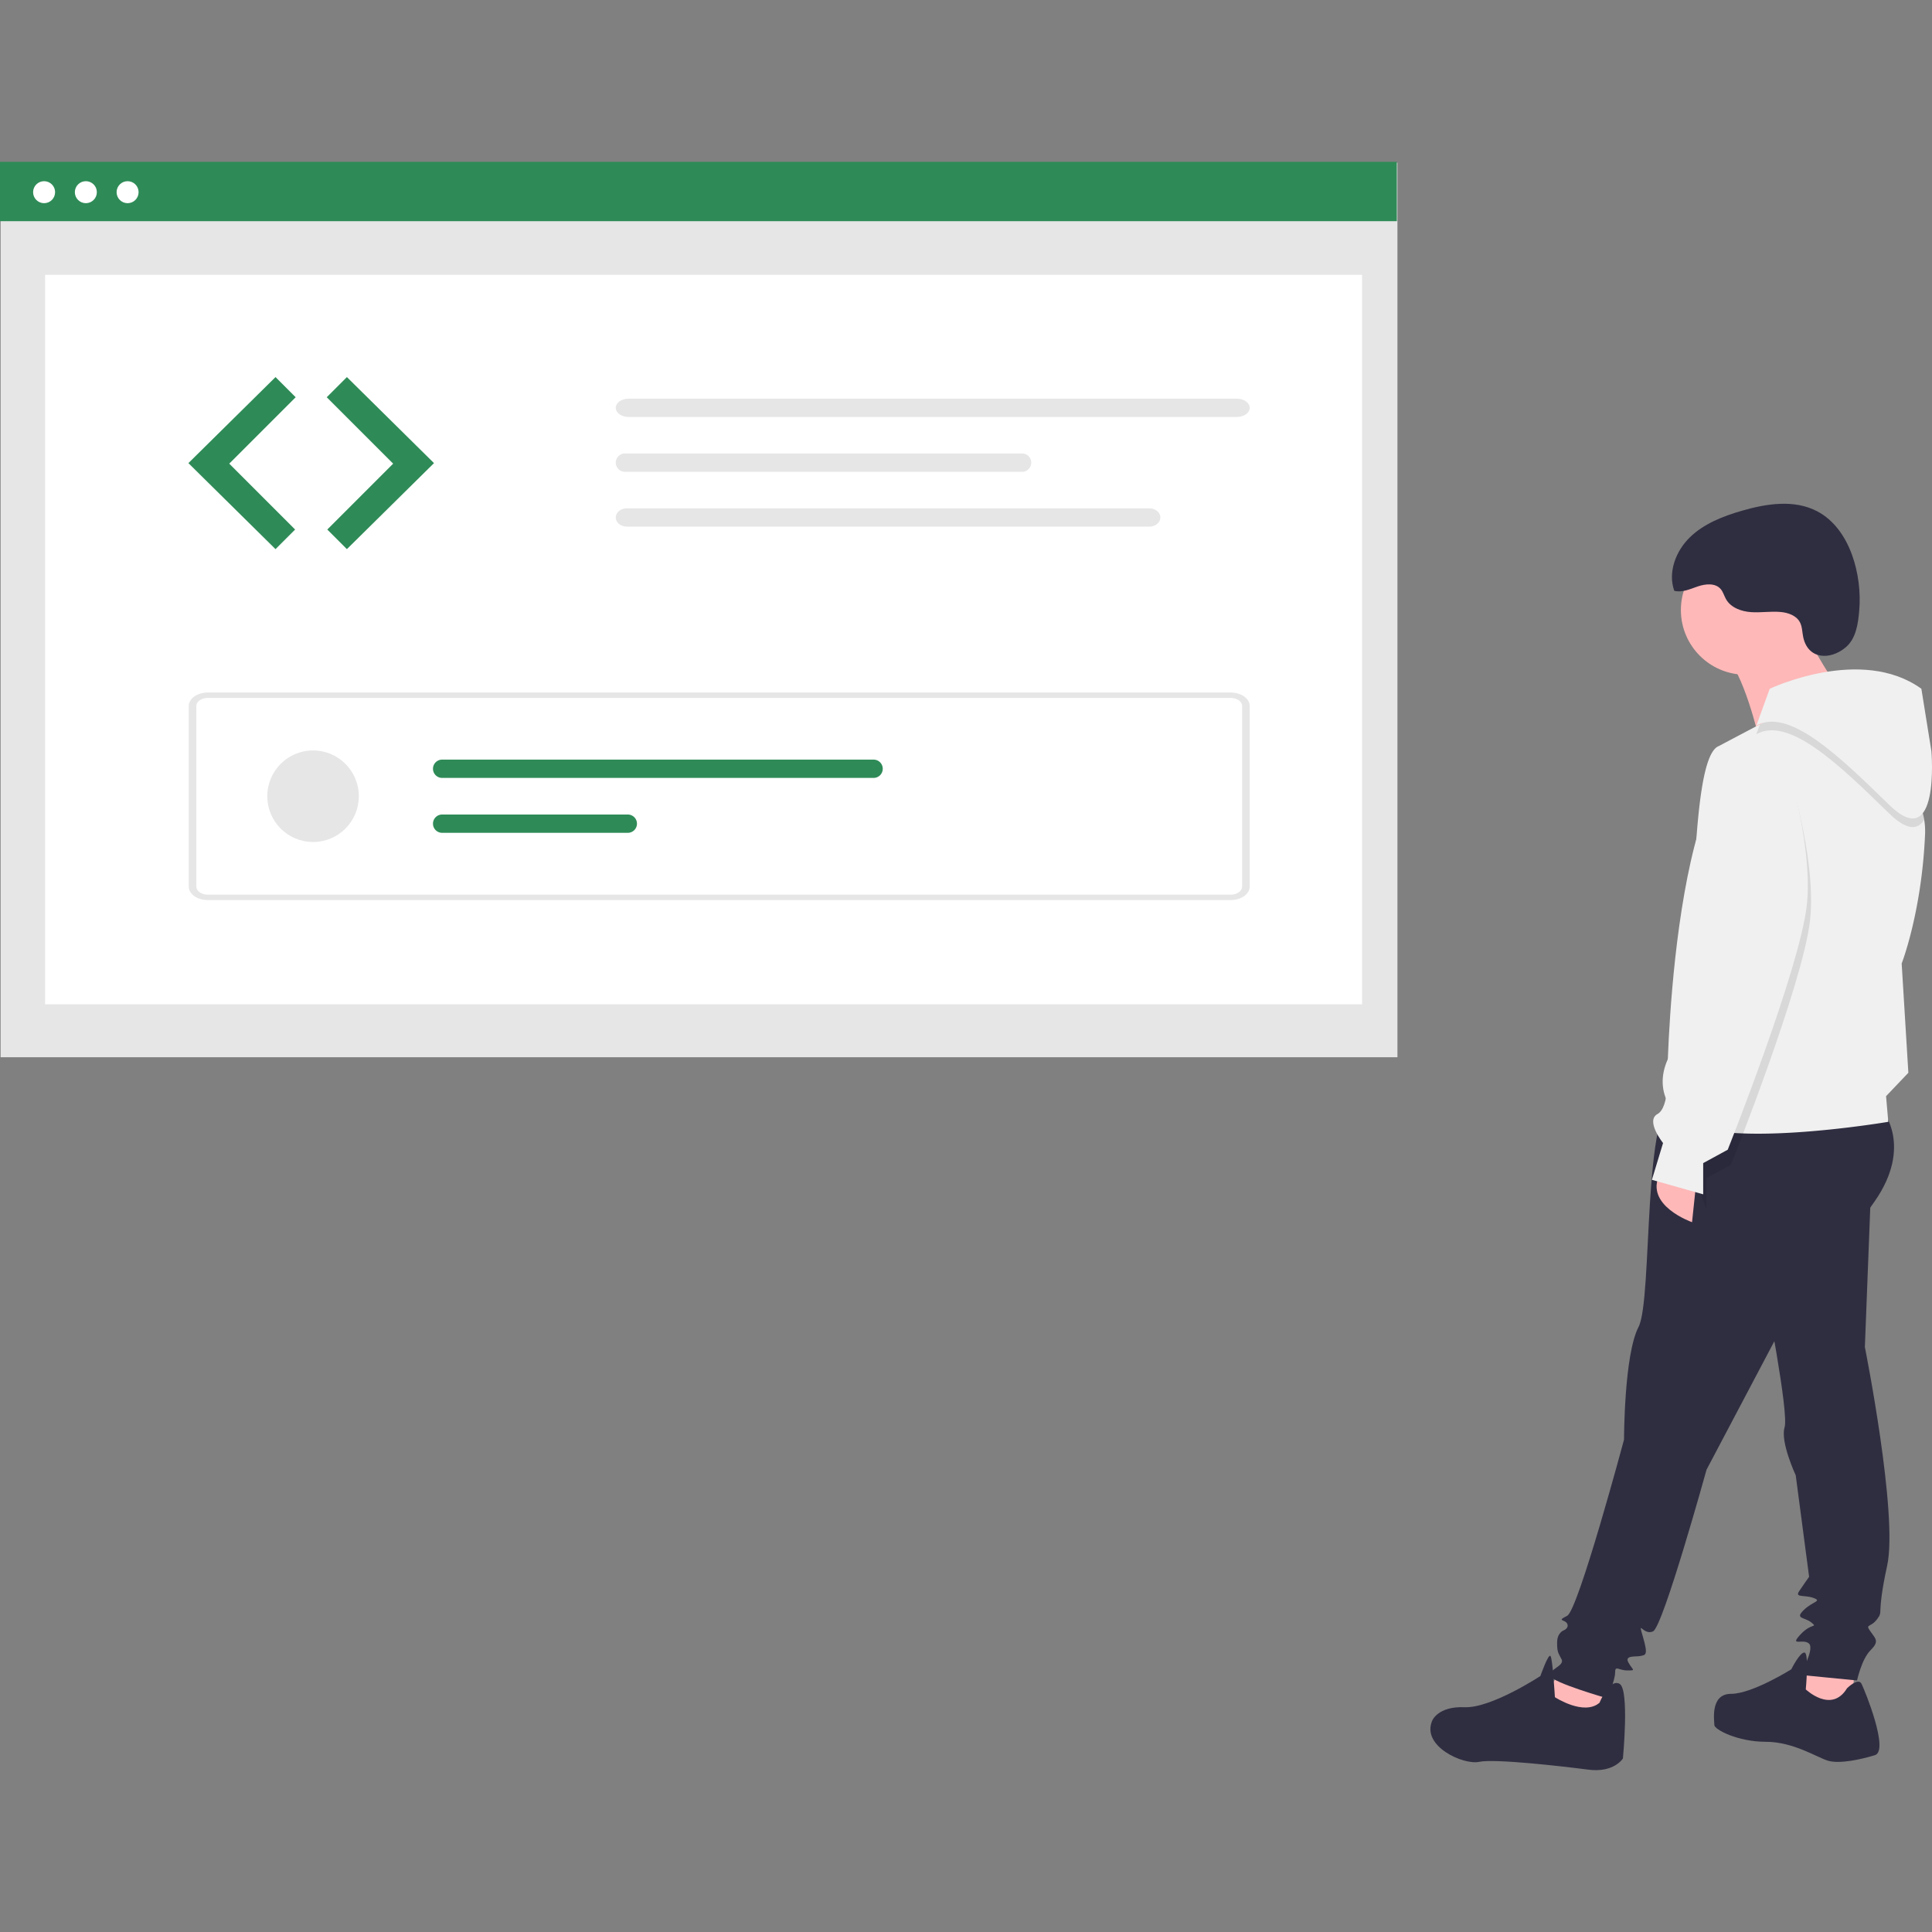 <svg id="SvgjsSvg1001" width="288" height="288" xmlns="http://www.w3.org/2000/svg" version="1.1" xmlns:xlink="http://www.w3.org/1999/xlink" xmlns:svgjs="http://svgjs.com/svgjs"><rect width="100%" height="100%" fill="#808080" stroke="none"/><defs id="SvgjsDefs1002"></defs><g id="SvgjsG1008"><svg xmlns="http://www.w3.org/2000/svg" data-name="Layer 1" viewBox="0 0 845.724 704.031" width="288" height="288"><g data-name="Group 2"><path fill="#feb8b8" d="M880.724,762.754l-1.464,19.525-29.773-9.762,12.2-14.643Z" data-name="Path 4" transform="translate(-177.138 -97.984)" class="colorfeb8b8 svgShape"></path><path fill="#feb8b8" d="M989.083,756.409l-1.467,19.035-16.595,2.441-9.762-9.274,11.226-18.06Z" data-name="Path 5" transform="translate(-177.138 -97.984)" class="colorfeb8b8 svgShape"></path><path fill="#2f2e41" d="M1001.285,513.336s13.179,15.619-3.417,39.536-36.607,47.346-36.607,47.346l-37.1,70.286s-19.036,68.822-23.429,70.774-6.833-5.857-4.393,2.44.976,7.81-.976,8.3-7.321-.488-5.369,2.929,3.417,3.417-.488,3.417-5.369-2.44-5.369.976-3.417,11.226-3.417,11.226-23.917-6.833-24.893-9.762,6.345-4.393,4.881-7.321-1.952-2.929-1.952-7.321,2.929-5.369,2.929-5.369,2.44-.976,1.464-2.929-4.881-.976,0-3.417,24.895-77.121,24.895-77.121,0-37.1,6.345-49.3,1.464-99.084,16.6-100.06S1001.285,513.336,1001.285,513.336Z" data-name="Path 6" transform="translate(-177.138 -97.984)" class="color2f2e41 svgShape"></path><path fill="#2f2e41" d="M996.404,541.157l-2.929,75.655s14.643,73.215,9.762,95.667-1.464,19.524-4.393,23.429-5.369,1.952-2.929,5.369,3.9,4.393,0,8.3-5.857,13.179-5.857,13.179l-24.893-2.44s6.345-11.226,3.9-13.667-8.786,1.464-3.9-3.9,7.81-2.929,4.881-5.369-7.321-1.464-3.417-5.369,8.3-3.9,4.393-5.369-8.3,0-6.345-2.929,4.393-6.345,4.393-6.345l-5.857-44.417s-6.833-14.643-4.881-20.988-8.3-58.572-8.3-58.572Z" data-name="Path 7" transform="translate(-177.138 -97.984)" class="color2f2e41 svgShape"></path><path fill="#2f2e41" d="M985.668,766.17s4.881-4.881,6.345-1.952,12.2,29.286,5.857,31.238-15.619,3.9-20.5,2.44-15.131-8.3-27.333-8.3-22.452-5.369-22.452-7.321-1.952-13.667,7.321-13.667,26.357-10.738,26.357-10.738,3.9-7.81,5.857-7.321.488,16.107.488,16.107S978.832,777.396,985.668,766.17Z" data-name="Path 8" transform="translate(-177.138 -97.984)" class="color2f2e41 svgShape"></path><path fill="#2f2e41" d="M877.308,772.515s4.393-10.738,8.786-8.3,1.464,32.7,1.464,32.7-3.9,6.345-15.131,4.881-41-4.881-47.834-3.417-25.381-6.833-20.5-18.06c0,0,2.44-6.345,14.155-5.857s33.191-13.667,33.191-13.667,3.417-9.762,4.393-8.786,1.952,18.06,1.952,18.06S870.475,778.372,877.308,772.515Z" data-name="Path 9" transform="translate(-177.138 -97.984)" class="color2f2e41 svgShape"></path><circle cx="764.111" cy="196.196" r="28.31" fill="#feb8b8" data-name="Ellipse 2" class="colorfeb8b8 svgShape"></circle><path fill="#feb8b8" d="M963.213,296.132s15.131,30.262,20.5,33.191-36.607,20.989-36.607,20.989-6.833-29.774-15.131-36.119S963.213,296.132,963.213,296.132Z" data-name="Path 10" transform="translate(-177.138 -97.984)" class="colorfeb8b8 svgShape"></path><path fill="#feb8b8" d="M919.773,543.597l-1.952,18.548s-20.988-7.321-14.155-20.988Z" data-name="Path 11" transform="translate(-177.138 -97.984)" class="colorfeb8b8 svgShape"></path><path fill="#f0f0f0" d="M911.478,515.776c14.643,15.615,92.247,2.436,92.247,2.436l-.972-11.225,9.762-10.243-2.927-47.837s8.78-22.45,10.243-56.617a30.78,30.78,0,0,0-.378-6.278c-5.032-30.607-54.87-50.32-56.239-49.857-.689.227-8.025,4.05-15.681,8.072-8.789,4.617-17.994,9.5-17.994,9.5-11.716,4.4-9.762,74.687-13.67,81.031s0,28.3,0,28.3l-4.39,20.987S896.831,500.161,911.478,515.776Z" data-name="Path 12" transform="translate(-177.138 -97.984)" class="colorf0f0f0 svgShape"></path><path d="M958.783,360.824s13.667,41,10.738,68.822-34.655,107.382-34.655,107.382l-10.733,5.857v13.666l-7.553-20.458,20.77-43.428S911.433,342.765,958.783,360.824Z" data-name="Path 13" opacity=".1" transform="translate(-177.138 -97.984)" style="isolation:isolate" fill="#000000" class="color000 svgShape"></path><path d="M945.965,348.522c14.161-7.808,35.639,12.7,58.09,34.657,8.063,7.883,12.726,7.09,15.4,2.832-5.032-30.607-54.87-50.32-56.239-49.857-.689.227-8.025,4.05-15.681,8.072Z" data-name="Path 14" opacity=".1" transform="translate(-177.138 -97.984)" style="isolation:isolate" fill="#000000" class="color000 svgShape"></path><path fill="#f0f0f0" d="M945.972,344.749l5.857-16.107s40.024-19.036,66.381,0l4.393,27.333s3.9,45.393-18.548,23.429S960.125,336.939,945.972,344.749Z" data-name="Path 15" transform="translate(-177.138 -97.984)" class="colorf0f0f0 svgShape"></path><path fill="#f0f0f0" d="M957.357,354.216s13.667,41,10.738,68.822-34.655,107.382-34.655,107.382l-10.738,5.861v13.667l-22.452-6.345,4.881-16.107s-7.81-9.762-2.44-12.691,4.393-19.036,4.393-19.036S910.011,336.156,957.357,354.216Z" data-name="Path 16" transform="translate(-177.138 -97.984)" class="colorf0f0f0 svgShape"></path><path fill="#2f2e41" d="M966.487,306.031c-.462-2.188-.4-4.542-1.448-6.517-1.573-2.961-5.188-4.2-8.529-4.492-4.265-.371-8.562.367-12.833.075s-8.833-1.92-10.959-5.635c-.848-1.482-1.266-3.227-2.391-4.512-2.341-2.674-6.608-2.26-9.972-1.114s-6.873,2.82-10.312,1.924c-2.892-8.091.669-17.424,6.828-23.415s14.465-9.215,22.715-11.618c10.881-3.17,23.126-5.043,33.13.282,14.507,7.721,19.626,28.158,18.288,43.39-.506,5.758-1.333,12.278-5.988,16.165C978.194,316.262,968.547,315.773,966.487,306.031Z" data-name="Path 17" transform="translate(-177.138 -97.984)" class="color2f2e41 svgShape"></path><rect width="611.461" height="391.607" x=".262" y=".347" fill="#e6e6e6" data-name="Rectangle 1" class="colore6e6e6 svgShape"></rect><rect width="576.492" height="319.322" x="19.746" y="49.464" fill="#ffffff" data-name="Rectangle 2" class="colorfff svgShape"></rect><rect width="611.461" height="25.977" fill="#2e8b57" data-name="Rectangle 3" class="color43b7ff svgShape"></rect><circle cx="19.305" cy="13.281" r="4.815" fill="#ffffff" data-name="Ellipse 3" class="colorfff svgShape"></circle><circle cx="37.58" cy="13.281" r="4.815" fill="#ffffff" data-name="Ellipse 4" class="colorfff svgShape"></circle><circle cx="55.855" cy="13.281" r="4.815" fill="#ffffff" data-name="Ellipse 5" class="colorfff svgShape"></circle><path fill="#2e8b57" d="M297.743,192.205l-38.133,37.657,38.133,37.656,8.58-8.58-28.835-28.839,29.076-29.076Z" data-name="Path 37" transform="translate(-177.138 -97.984)" class="color43b7ff svgShape"></path><path fill="#2e8b57" d="M328.988,192.205l38.132,37.657-38.132,37.656-8.58-8.58,28.837-28.838-29.078-29.077Z" data-name="Path 38" transform="translate(-177.138 -97.984)" class="color43b7ff svgShape"></path><path fill="#e6e6e6" d="M452.332,201.655c-3.119,0-5.647,1.794-5.647,4.006s2.528,4.006,5.647,4.006h266.214c3.119,0,5.647-1.794,5.647-4.006s-2.528-4.006-5.647-4.006Z" data-name="Path 65" transform="translate(-177.138 -97.984)" class="colore6e6e6 svgShape"></path><path fill="#e6e6e6" d="M715.899,421.134h-447.838c-4.578,0-8.288-2.643-8.293-5.9v-79.042c.005-3.257,3.715-5.9,8.293-5.9h447.838c4.578,0,8.288,2.643,8.293,5.9v79.041C724.188,418.49,720.477,421.13,715.899,421.134Zm-447.838-88.484c-2.747,0-4.973,1.586-4.976,3.54v79.041c0,1.954,2.229,3.538,4.976,3.54h447.838c2.747,0,4.973-1.586,4.976-3.54v-79.039c0-1.954-2.229-3.538-4.976-3.54Z" data-name="Path 78" transform="translate(-177.138 -97.984)" class="colore6e6e6 svgShape"></path><circle cx="137.04" cy="277.695" r="20.036" fill="#e6e6e6" data-name="Ellipse 13" class="colore6e6e6 svgShape"></circle><path fill="#2e8b57" d="M370.688,359.655a4.006,4.006,0,0,0-.01,8.012H559.549a4.006,4.006,0,0,0,0-8.012Z" data-name="Path 79" transform="translate(-177.138 -97.984)" class="color43b7ff svgShape"></path><path fill="#2e8b57" d="M370.688,383.692a4.006,4.006,0,0,0-.01,8.012h81.276a4.006,4.006,0,0,0,.01-8.012H370.688Z" data-name="Path 80" transform="translate(-177.138 -97.984)" class="color43b7ff svgShape"></path><path fill="#e6e6e6" d="M450.388,225.655a4.019,4.019,0,0,0,0,8.012h174.47a4.019,4.019,0,0,0,0-8.012Z" data-name="Path 81" transform="translate(-177.138 -97.984)" class="colore6e6e6 svgShape"></path><path fill="#e6e6e6" d="M451.536,249.655c-2.679,0-4.851,1.794-4.851,4.006s2.172,4.006,4.851,4.006h228.7c2.679,0,4.851-1.794,4.851-4.006s-2.172-4.006-4.851-4.006Z" data-name="Path 82" transform="translate(-177.138 -97.984)" class="colore6e6e6 svgShape"></path></g></svg></g></svg>
